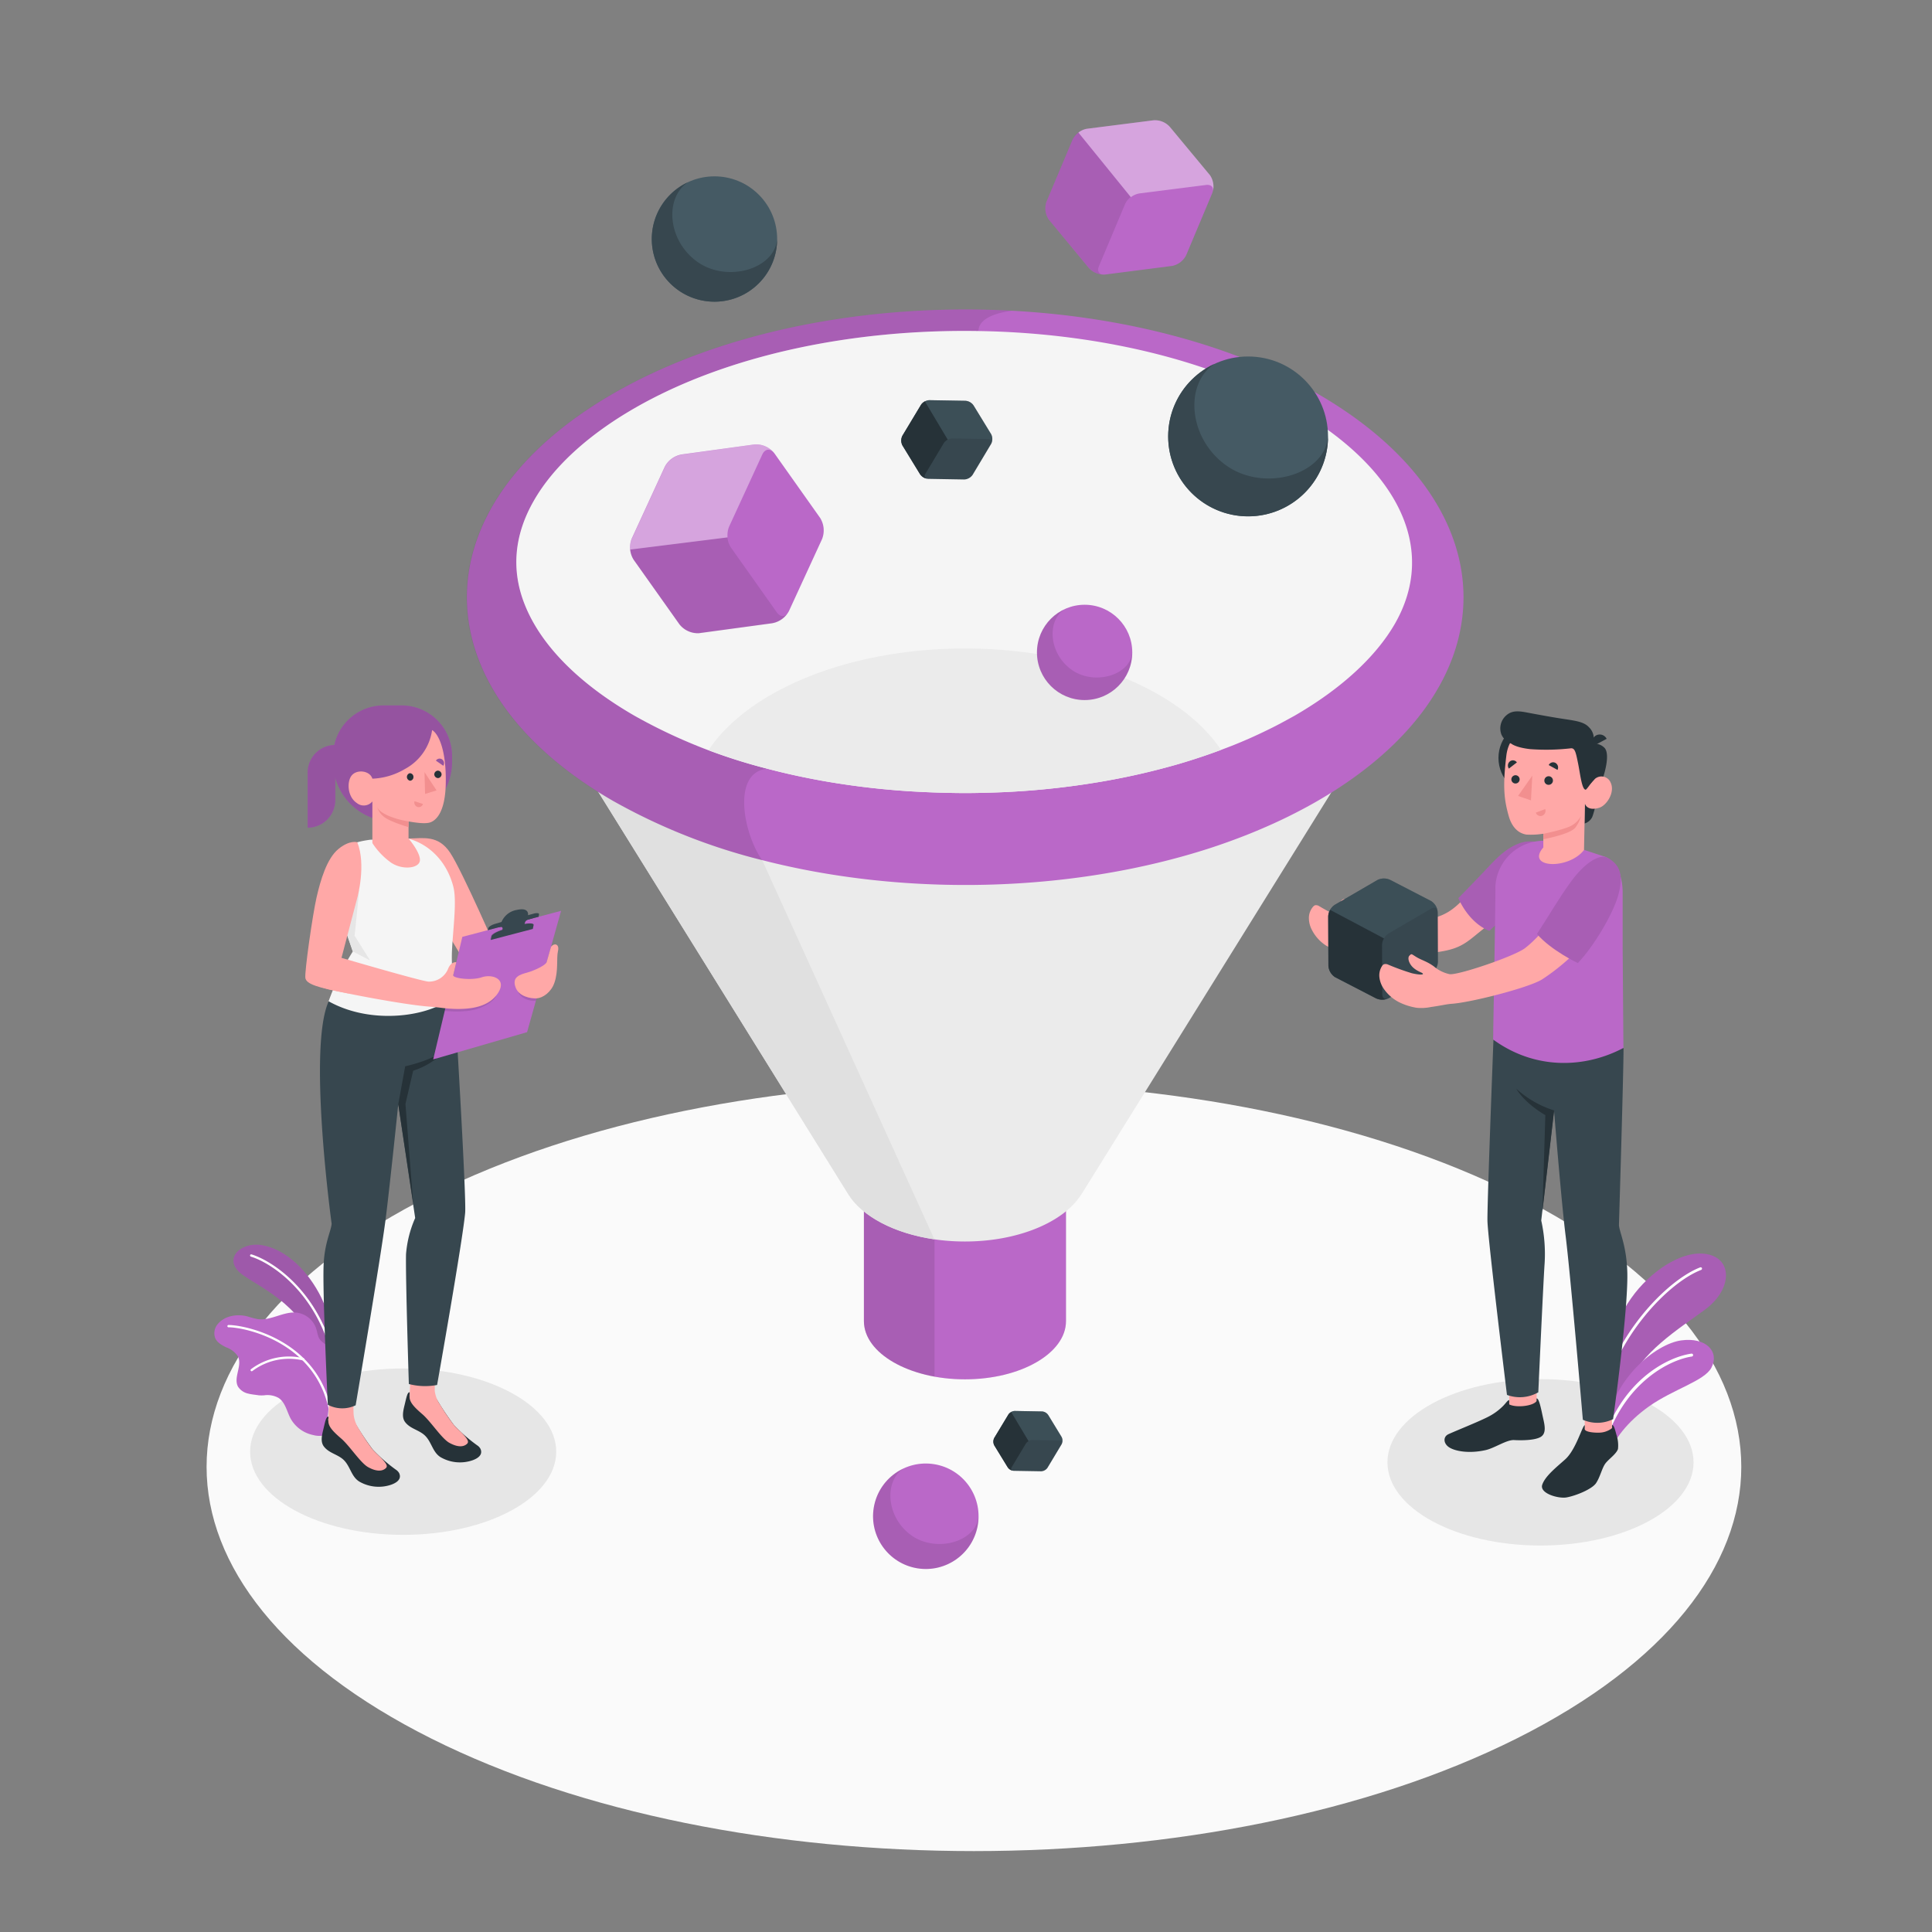 <svg xmlns="http://www.w3.org/2000/svg" viewBox="0 0 500 500"><rect x="0" y="0" width="500" height="500" fill="#808080" stroke="none"/><g id="freepik--Floor--inject-5"><path id="freepik--floor--inject-5" d="M111.63,449.94c77.55,38.83,203.29,38.83,280.85,0s77.55-101.8,0-140.64-203.3-38.84-280.85,0S34.07,411.1,111.63,449.94Z" style="fill:#fafafa"></path></g><g id="freepik--Shadows--inject-5"><ellipse id="freepik--Shadow--inject-5" cx="398.68" cy="378.45" rx="39.61" ry="21.53" style="fill:#e6e6e6"></ellipse><ellipse id="freepik--shadow--inject-5" cx="104.34" cy="375.69" rx="39.61" ry="21.53" style="fill:#e6e6e6"></ellipse></g><g id="freepik--Plants--inject-5"><g id="freepik--plants--inject-5"><path d="M86.78,350.45s-.38-8.73-4.21-15.76-9.46-11.64-15-12.47S57.3,326.16,63,330.07s15.92,8.21,19.83,21.61Z" style="fill:#BA68C8"></path><path d="M86.78,350.45s-.38-8.73-4.21-15.76-9.46-11.64-15-12.47S57.3,326.16,63,330.07s15.92,8.21,19.83,21.61Z" style="opacity:0.15"></path><path d="M85.32,348.08h.06a.3.3,0,0,0,.19-.37c-4.82-14.77-15.5-21.55-20.47-23.07a.29.29,0,0,0-.37.2.3.3,0,0,0,.19.37c4.88,1.49,15.34,8.14,20.08,22.68A.29.29,0,0,0,85.32,348.08Z" style="fill:#fff"></path><path d="M55.65,346.16c.44,1.24,1.71,1.95,2.89,2.53a6,6,0,0,1,3.05,2.38c1.16,2.38-1.24,5.45,0,7.78a4.19,4.19,0,0,0,2.69,1.82c.89.23,1.82.29,2.73.44a11.59,11.59,0,0,0,1.32,0,5.91,5.91,0,0,1,3.76.67c1.75,1.15,2.14,3.49,3.12,5.34a8.67,8.67,0,0,0,5.86,4.27,6.05,6.05,0,0,0,3.19,0l.18-.1h0c.12-.12.28-.28.34-.36l0-.05c.41-1.17,0-2.44,0-3.67,0-.08,0-.15,0-.22q.23-2.13.42-4.26.39-3.92.64-7.85c.1-1.7.43-3.55-.17-5.21-.68-1.81-2.65-2-3.28-3.77-.25-.71-.36-1.47-.6-2.18a6.11,6.11,0,0,0-4.94-4c-3.44-.42-6.74,2.16-10.18,1.66a24.06,24.06,0,0,1-2.62-.69c-2.76-.72-6.06-.15-7.8,2.11A3.62,3.62,0,0,0,55.65,346.16Z" style="fill:#BA68C8"></path><path d="M85.53,365.44h0a.3.3,0,0,0,.24-.35c-3.52-18.27-22.24-22.19-26.68-22.18a.3.3,0,0,0,0,.59c4.35,0,22.65,3.83,26.09,21.71A.3.3,0,0,0,85.53,365.44Z" style="fill:#fff"></path><path d="M65.17,354.88a.29.29,0,0,0,.16-.07,15.73,15.73,0,0,1,13.12-2.72.3.3,0,0,0,.35-.23.29.29,0,0,0-.22-.35,16.34,16.34,0,0,0-13.64,2.85.3.3,0,0,0,.23.52Z" style="fill:#fff"></path></g><g id="freepik--plants--inject-5"><path d="M414.28,357.41c-.06-5.18,3.55-16,8.84-22.74s13.68-11.8,19.71-9.82c5.61,1.84,5.09,9.18-1.63,14.12s-16.84,11.17-19.72,19.6L415.35,369Z" style="fill:#BA68C8"></path><path d="M414.28,357.41c-.06-5.18,3.55-16,8.84-22.74s13.68-11.8,19.71-9.82c5.61,1.84,5.09,9.18-1.63,14.12s-16.84,11.17-19.72,19.6L415.35,369Z" style="opacity:0.1"></path><path d="M414,364.5a.38.38,0,0,0,.34-.31c3.25-17.72,17.38-32.26,25.9-35.53a.39.39,0,0,0,.22-.49A.37.37,0,0,0,440,328c-8.69,3.34-23.07,18.12-26.38,36.1a.38.38,0,0,0,.31.44Z" style="fill:#fff"></path><path d="M416.75,375.78c.8-2.92,4.3-7.77,10-11.8,6.31-4.47,14.33-6.58,16.15-10,2.18-4.13-1.33-8-7.85-7.08s-17.91,9.94-19.58,23.39Z" style="fill:#BA68C8"></path><path d="M415.45,372.74a.38.38,0,0,0,.33-.25c5.23-15.21,16.72-20.66,22.06-21.42a.38.38,0,0,0,.33-.43.38.38,0,0,0-.43-.32c-5.91.84-17.33,6.4-22.68,21.92a.38.38,0,0,0,.23.48A.47.47,0,0,0,415.45,372.74Z" style="fill:#fff"></path></g></g><g id="freepik--character-2--inject-5"><g id="freepik--character-boy--inject-5"><path d="M349,233.56c1.2,1,2.56,1.5,4.14,3a9.29,9.29,0,0,0,3.66,2.55c1.81.71,3.52.5,8.56-.3,6.16-1,8.82-2,11.47-4.29,3.11-2.66,10.07-10.65,13.43-13.79,3.55-3.33,8.44-2,8.44-2A50.89,50.89,0,0,1,392,232.54c-2.69,3.83-7.72,7.5-10,9.39-3.64,3-5.57,4.23-13.57,4.83a82.77,82.77,0,0,1-11.77.46c-1.79-.06-2.9-.07-5.82-.32a17.26,17.26,0,0,1-3.76-.65,14.2,14.2,0,0,1-3.92-1.55,10.58,10.58,0,0,1-3.72-4.19,6.63,6.63,0,0,1-.7-3,4.46,4.46,0,0,1,1.09-2.86,1.31,1.31,0,0,1,.5-.37,1.49,1.49,0,0,1,1.09.24,64,64,0,0,0,5.78,3.06c1.67.65,2.94.87,2.82.53s-1.14-.64-2.18-1.81-1.29-2.81-.62-3.31S347.78,232.57,349,233.56Z" style="fill:#ffa8a7"></path><path d="M400.11,218.68A9.18,9.18,0,0,0,394,218c-3.11.89-5.6,2.92-8.57,6.11s-8,8.33-8,8.33,2.46,6.24,8,8.46l11.61-10.75Z" style="fill:#BA68C8"></path><path d="M400.11,218.68A9.18,9.18,0,0,0,394,218c-3.11.89-5.6,2.92-8.57,6.11s-8,8.33-8,8.33,2.46,6.24,8,8.46l11.61-10.75Z" style="opacity:0.1"></path><path d="M345.44,234.16l11-6.4a3.8,3.8,0,0,1,3.43,0l10.5,5.43a3.78,3.78,0,0,1,1.72,3l.05,12.74a3.78,3.78,0,0,1-1.7,3l-11,6.4a3.8,3.8,0,0,1-3.43,0l-10.5-5.43a3.81,3.81,0,0,1-1.72-3l-.05-12.73A3.81,3.81,0,0,1,345.44,234.16Z" style="fill:#37474f"></path><path d="M372.09,235.84c-.12-.87-.83-1.19-1.69-.69l-11,6.41a3.62,3.62,0,0,0-1.41,1.7,4,4,0,0,1,.2-.42l-13.93-7.39a3.4,3.4,0,0,1,1.21-1.28l11-6.41a3.78,3.78,0,0,1,3.42,0l10.51,5.43A3.82,3.82,0,0,1,372.09,235.84Z" style="fill:#455a64;opacity:0.4"></path><path d="M343.79,249.87a3.81,3.81,0,0,0,1.72,3l10.5,5.43a3.81,3.81,0,0,0,3.14.12c-.81.31-1.42-.14-1.43-1.12l-.05-12.73a3.5,3.5,0,0,1,.5-1.69l-13.93-7.39a3.47,3.47,0,0,0-.5,1.69Z" style="fill:#263238"></path><g id="freepik--character-boy--inject-5"><rect x="410.13" y="361.25" width="7.04" height="12.05" style="fill:#ffa8a7"></rect><polygon points="397.69 364.28 390.66 364.52 390.3 351.77 397.69 351.53 397.69 364.28" style="fill:#ffa8a7"></polygon><path d="M420.17,271.26c0,6.72-1.19,45.82-1.19,45.82.17,1.94,2,5.38,2.17,12.34.21,10.11-3.68,37.85-3.68,37.85a9.24,9.24,0,0,1-7.83.16s-3.2-37.61-4.46-47.61c-1.1-8.73-3-32.44-3-32.44l-3.31,28.49a39.91,39.91,0,0,1,.87,11.19c-.33,4.63-1.63,33.27-1.63,33.27A9.61,9.61,0,0,1,390,361s-5-40.83-5.05-45.08c-.09-4.84,1.84-54.23,1.84-54.23Z" style="fill:#37474f"></path><path d="M415.55,221.81a6.48,6.48,0,0,1,3.39,3.53,16.53,16.53,0,0,1,1,6.08v13.79l.2,26c-10.1,5.33-22.95,5.68-33.73-2.19,0,0,.6-33.53.6-39,0-.25,0-.5,0-.75a12.52,12.52,0,0,1,15.7-11.26l6.38,1.65,6.41,2.11Z" style="fill:#BA68C8"></path><path d="M366.56,247.68c1.32.81,2.75,1.12,4.52,2.42a9.34,9.34,0,0,0,4,2c1.9.46,16.82-4.59,19.59-6.72,5.62-4.33,10.48-12.49,13.18-15.58,2.23-2.55,4.76-6.39,7.5-6.41,4.54,1.38,3.51,8.13-.29,14.21a56.47,56.47,0,0,1-15.86,15.8c-3.27,2.15-18.35,6-23.36,6.37-1.52.1-2.65.44-5.55.85a12.26,12.26,0,0,1-3.62.2,16,16,0,0,1-4.29-1.31,10.67,10.67,0,0,1-4.27-3.63A6.53,6.53,0,0,1,357,253a4.39,4.39,0,0,1,.68-3,1.19,1.19,0,0,1,.45-.44,1.49,1.49,0,0,1,1.11.08,62.63,62.63,0,0,0,6.14,2.23c1.75.41,3,.45,2.87.13s-1.22-.48-2.41-1.49-1.67-2.6-1.08-3.19S365.23,246.87,366.56,247.68Z" style="fill:#ffa8a7"></path><circle cx="397.47" cy="196.15" r="9.67" style="fill:#263238"></circle><path d="M414.19,203s-1.56,7.37-2.19,8.58a3.32,3.32,0,0,1-1.93,1.55l.11-5.18Z" style="fill:#263238"></path><path d="M412.23,192.48a3.62,3.62,0,0,1,3,1.05c1.29,1.32.57,5.45-1,9.5l-2.95.34Z" style="fill:#263238"></path><path d="M410.36,203.37c.59.35,1.43-.78,2.16-1.55a2.58,2.58,0,0,1,4.31.7c1.21,2.55-1.05,5.93-2.93,6.52-3.23,1-3.72-1.06-3.72-1.06l-.24,12h0c-4,5.16-15.18,4.72-10.53-.66v-3.55a20.54,20.54,0,0,1-4.36.22c-2.38-.37-3.88-2.25-4.6-4.82-1.16-4.14-1.6-7.47-.61-15.61,1.07-8.91,11.44-9,17-5.48S410.36,203.37,410.36,203.37Z" style="fill:#ffa8a7"></path><path d="M410.36,204.37c.29,0,1.43-1.88,2.16-2.55,1-.93-.29-9.34-.29-9.34a4,4,0,0,0-1-4.26c-1.4-1.54-3.74-1.71-7.73-2.34-2.09-.33-5.27-.91-7.36-1.3-2.5-.47-4.57-1-6.33.57a4.45,4.45,0,0,0-1.22,5,4.48,4.48,0,0,0,2.5,2.29s1.09,1,4.88,1.43a56.16,56.16,0,0,0,10.5-.2c1.1-.15,1.33.92,1.92,3.83C408.92,200,409.35,204.35,410.36,204.37Z" style="fill:#263238"></path><path d="M412.22,193.13l3.58-1.92a2,2,0,0,0-2.71-.9A2.14,2.14,0,0,0,412.22,193.13Z" style="fill:#263238"></path><path d="M399.42,215.79s5.31-1.07,7.16-2.06a6.1,6.1,0,0,0,2.57-2.54,8.32,8.32,0,0,1-1.46,3c-1.35,1.74-8.27,3-8.27,3Z" style="fill:#f28f8f"></path><path d="M399.68,202a1.08,1.08,0,0,0,1.06,1.11,1.11,1.11,0,1,0-1.06-1.11Z" style="fill:#263238"></path><path d="M400.81,198l2.27,1.25a1.36,1.36,0,0,0-.53-1.81A1.25,1.25,0,0,0,400.81,198Z" style="fill:#263238"></path><path d="M399.9,209.39l-2.43.92a1.28,1.28,0,0,0,1.65.8A1.36,1.36,0,0,0,399.9,209.39Z" style="fill:#f28f8f"></path><path d="M390.5,198.91l2.07-1.6a1.26,1.26,0,0,0-1.8-.27A1.37,1.37,0,0,0,390.5,198.91Z" style="fill:#263238"></path><path d="M391.14,201.74a1.07,1.07,0,1,0,1.06-1.11A1.08,1.08,0,0,0,391.14,201.74Z" style="fill:#263238"></path><polygon points="396.56 200.73 396.21 207.13 392.87 205.99 396.56 200.73" style="fill:#f28f8f"></polygon><path d="M410.13,369.82v-1c-.67.29-2.24,6.26-5,8.81-2.22,2-5.25,4.36-6,6.62s4.22,3.65,6.29,3.28c2.41-.43,6.59-2.13,7.64-3.7s1.54-3.89,2.39-5.05,2.82-2.44,3.28-3.77a8.66,8.66,0,0,0-.4-3.7c-.33-1.24-.68-2.61-1.11-2.49v.76a5.53,5.53,0,0,1-3.52,1.19C412.62,370.81,410.12,370.61,410.13,369.82Z" style="fill:#263238"></path><path d="M390.58,362.35c-.36,0-.66.53-1.47,1.4a15.09,15.09,0,0,1-4.14,3c-2.63,1.32-7.76,3.35-10.08,4.4-1.45.65-1.38,2.4.12,3.4s5.11,1.71,9.45.74c2.37-.53,5.45-2.71,7.4-2.6s5.59.09,7-.9.87-3.11.46-4.93c-.44-2-1-5.08-1.66-4.94v.68c-.84,1.28-5.21,1.8-7.07.86Z" style="fill:#263238"></path><path d="M402.21,287.38a26.19,26.19,0,0,1-9.8-5.62s1.89,3.54,7.52,6.83l-.75,24.89Z" style="fill:#263238"></path><path d="M415.62,221.81c3.35,1.64,4.71,4.14,3.22,9.72-1.34,5-6.47,13.53-10.5,17.71,0,0-6.91-3.27-10.58-7.53,3.64-5.56,5.39-8.84,8.81-13.55S413.57,221.24,415.62,221.81Z" style="fill:#BA68C8"></path><g style="opacity:0.1"><path d="M415.62,221.81c3.35,1.64,4.71,4.14,3.22,9.72-1.34,5-6.47,13.53-10.5,17.71,0,0-6.91-3.27-10.58-7.53,3.64-5.56,5.39-8.84,8.81-13.55S413.57,221.24,415.62,221.81Z"></path></g></g></g></g><g id="freepik--character-1--inject-5"><g id="freepik--Character--inject-5"><path d="M105.73,217c3.71,0,7.64-1.06,10.8,3.73s12.41,26.08,12.41,26.08-7.53,4-7.72,3.72-12.87-21.47-12.87-21.47Z" style="fill:#ffa8a7"></path><path d="M101.61,212.6h0A15.41,15.41,0,0,1,86.2,197.19v-1.57a13.06,13.06,0,0,1,13.06-13.06H104A13.06,13.06,0,0,1,117,195.62v1.57A15.41,15.41,0,0,1,101.61,212.6Z" style="fill:#BA68C8"></path><g style="opacity:0.2"><path d="M101.61,212.6h0A15.41,15.41,0,0,1,86.2,197.19v-1.57a13.06,13.06,0,0,1,13.06-13.06H104A13.06,13.06,0,0,1,117,195.62v1.57A15.41,15.41,0,0,1,101.61,212.6Z"></path></g><path d="M79.61,214.21h0A7.17,7.17,0,0,0,86.78,207V192.78h0A7.17,7.17,0,0,0,79.61,200Z" style="fill:#BA68C8"></path><path d="M79.61,214.21h0A7.17,7.17,0,0,0,86.78,207V192.78h0A7.17,7.17,0,0,0,79.61,200Z" style="opacity:0.2"></path><path d="M117.48,368.8a41.74,41.74,0,0,0,6,5.24,2.5,2.5,0,0,1,.84.87c.28.59.72,2-2,3a10,10,0,0,1-8.31-.8c-2.21-1.38-2.31-4.26-4.4-5.91-1.55-1.22-3.48-1.53-4.73-3.12-.87-1.11-.64-2.58-.19-4.4.5-2,.72-3.5,1.38-3.35l-.1.92c.82,1.31,5.08,1.7,7,.79A77.05,77.05,0,0,0,117.48,368.8Z" style="fill:#263238"></path><path d="M119.35,370.66h0c-.64-.59-1.27-1.19-1.87-1.85a52.77,52.77,0,0,1-3.48-5.13,8,8,0,0,1-1.49-3.75c0-1.76.13-4.89.13-4.89l-6.32-.42-.31,6.63h0c-.16,1.51,1.08,2.84,3.28,4.73s5,6.31,7,7.42,3.41,1.07,4.26.51S121.49,372.85,119.35,370.66Z" style="fill:#ffa8a7"></path><path d="M96.45,375.11a41.74,41.74,0,0,0,6,5.24,2.59,2.59,0,0,1,.84.87c.28.59.72,2-2,3a10,10,0,0,1-8.32-.8c-2.21-1.38-2.31-4.26-4.39-5.91-1.55-1.21-3.48-1.53-4.73-3.12-.87-1.1-.65-2.58-.19-4.4.49-2,.72-3.5,1.38-3.35l-.11.92c.82,1.31,5.09,1.7,7,.79A79.45,79.45,0,0,0,96.45,375.11Z" style="fill:#263238"></path><path d="M98.32,377h0c-.64-.59-1.26-1.19-1.87-1.85A51.56,51.56,0,0,1,93,370a8.86,8.86,0,0,1-1.47-3.81c-.12-1.55,0-4.76,0-4.76l-6.31,0L85,367.55h0c-.16,1.5,1.08,2.83,3.28,4.72s5,6.32,7,7.43,3.41,1.07,4.26.5S100.47,379.16,98.32,377Z" style="fill:#ffa8a7"></path><path d="M85.07,259.13c-5.5,12,.76,57.59.76,57.59-.17,1.95-1.89,5-2.09,10.94-.26,7.65,1.1,35.89,1.1,35.89a8,8,0,0,0,7.2.14s6.52-38.33,7.79-48.42c1.11-8.8,3.24-29.49,3.24-29.49l4.38,29.44a28.53,28.53,0,0,0-2.37,9.36c-.15,5.95.73,33.6.73,33.6a16.54,16.54,0,0,0,7.31.25s6.63-37.41,7.26-44.55c.37-4.27-2.82-56.56-2.82-56.56Z" style="fill:#37474f"></path><path d="M103.07,285.78l1.79-9.83s7.56-1.56,11-4.79a19.47,19.47,0,0,1-8.93,5.94l-2,8.6,2,25.69Z" style="fill:#263238"></path><path d="M95.81,217.32h0c-4.82.67-7.41,1.74-9,6.28a17.66,17.66,0,0,0,.28,10.3l4.22,12.33a66.77,66.77,0,0,0-6.27,12.9c12.34,6.88,28.78,3.22,32.49-1.81.16-1.06-.84-6.22-.54-11.68.32-5.83,1.25-12.53.34-16.13-1.71-6.69-6.38-11.06-11.63-12.47Z" style="fill:#f5f5f5"></path><path d="M92.93,230.27c-.21,3.17-1.16,11.89-1.16,11.89l4,6.39-4.47-2.32-4-11.59Z" style="fill:#e6e6e6"></path><path d="M111.83,188.94c1.67,1,3.73,5.18,3.53,14-.18,7.45-2.59,9.29-3.81,9.82s-3.55.21-5.82-.17V217s3.14,3.66,2.94,5.71-4.54,2.53-7.48.53a18.93,18.93,0,0,1-4.82-5.05V207.41a2.87,2.87,0,0,1-4.05.39c-2.51-1.67-2.61-5.8-1.15-7.28s4.61-1,5.2,1a17.85,17.85,0,0,0,8.45-2.52A13.57,13.57,0,0,0,111.83,188.94Z" style="fill:#ffa8a7"></path><path d="M107,201.05a.94.94,0,0,1-.88,1,1,1,0,0,1-.1-1.94A.94.94,0,0,1,107,201.05Z" style="fill:#263238"></path><path d="M107.28,207.36l2.18.7a1.12,1.12,0,0,1-1.41.78A1.2,1.2,0,0,1,107.28,207.36Z" style="fill:#f28f8f"></path><path d="M114.72,198.17l-1.9-1.32a1.12,1.12,0,0,1,1.58-.32A1.22,1.22,0,0,1,114.72,198.17Z" style="fill:#BA68C8"></path><g style="opacity:0.2"><path d="M114.72,198.17l-1.9-1.32a1.12,1.12,0,0,1,1.58-.32A1.22,1.22,0,0,1,114.72,198.17Z"></path></g><path d="M114.28,200.37a1,1,0,0,1-.89,1,1,1,0,0,1-1-.93,1,1,0,0,1,.89-1A1,1,0,0,1,114.28,200.37Z" style="fill:#263238"></path><polygon points="109.86 199.83 110.01 205.47 112.98 204.55 109.86 199.83" style="fill:#f28f8f"></polygon><path d="M105.73,212.57c-2.4-.31-7.33-1.73-8.1-3.68a5.07,5.07,0,0,0,1.73,2.49c1.47,1.26,6.37,2.68,6.37,2.68Z" style="fill:#f28f8f"></path><polygon points="145.21 235.72 119.65 242.46 112.11 274.17 136.41 267.12 145.21 235.72" style="fill:#BA68C8"></polygon><path d="M134.07,256.71c.23.65,1.63,2.45,4.61,2.31l.37-1.32Z" style="opacity:0.1"></path><path d="M128.35,257.7c-.11.85-1.85,2.42-4.78,3.39-3.35,1.12-8.48.53-8.48.53l.46-1.58Z" style="opacity:0.1"></path><path d="M137.73,240.32l.21-1c.11-.54-1.39-.56-3.35-.05l-3.77,1c-2,.51-3.65,1.36-3.77,1.9l-.21,1Z" style="opacity:0.1"></path><path d="M139.5,236.64c.07-.34-.54-.42-1.36-.2l-1.49.41s.44-2.1-2.86-1.37a5.21,5.21,0,0,0-4,3.13l-1.59.46c-.88.25-1.67.72-1.78,1.06l-.19.6,13.17-3.46S139.42,237,139.5,236.64Z" style="fill:#37474f"></path><path d="M137.69,237.69c-1.21.29-1.71.45-1.89,1.28s-.29,1.65-.29,1.65l-5.83,1.54s.28-1.2.37-1.67-.11-.75-1-.51l-.08-.37,9.13-2.32Z" style="fill:#37474f"></path><path d="M137.89,240.41s.09-.44.21-1-1.39-.56-3.35-.05l-3.77,1c-2,.51-3.65,1.36-3.77,1.9l-.21,1Z" style="fill:#37474f"></path><path d="M83.72,255.66l4.66-7.77s20.47,6,22.5,6.15a5.33,5.33,0,0,0,5.07-3.27c.77-2,2.14-1.75,2.14-1.75s-.6,2.53-.8,3.34,4.69,1.47,7.39.56,6.61.41,4.19,4.09-7.14,4.11-10.41,4.11a33.71,33.71,0,0,1-4.09-.28c-1.06-.13-2.12-.24-3.18-.32C104.49,260.05,86.76,256.62,83.72,255.66Z" style="fill:#ffa8a7"></path><path d="M142.61,245l-1.14,4c-.21.78-3.19,2.2-5.06,2.71s-3.94,1.13-3,3.76c.82,2.42,3.91,3,5.49,2.9s3.73-1.57,4.57-4c1.09-3.1.5-6.4.93-8.21S143.55,243.92,142.61,245Z" style="fill:#ffa8a7"></path><path d="M88.38,247.89l4.09-15.56s2.36-8.43,0-14.35c0,0-1.94-.69-4.91,1.76s-4.6,8-5.63,12.49-3.15,19.34-2.9,20.88,3,2.49,11.19,4Z" style="fill:#ffa8a7"></path></g></g><g id="freepik--Filter--inject-5"><path d="M249.73,290.5c-14.44,0-26.15,6.75-26.15,15.07V341.9c0,8.32,11.71,15.07,26.15,15.07s26.15-6.75,26.15-15.07V305.57C275.88,297.25,264.17,290.5,249.73,290.5Z" style="fill:#ebebeb"></path><path d="M249.73,290.5c-14.44,0-26.15,6.75-26.15,15.07V341.9c0,8.32,11.71,15.07,26.15,15.07s26.15-6.75,26.15-15.07V305.57C275.88,297.25,264.17,290.5,249.73,290.5Z" style="fill:#BA68C8"></path><path d="M223.58,305.57V341.9c0,6.74,7.68,12.44,18.28,14.37V291.2C231.26,293.12,223.58,298.83,223.58,305.57Z" style="opacity:0.1"></path><path d="M279.86,309.11c.2-.3,72.46-116.54,72.46-116.54s-36.52,23.57-102.57,23.57a260.67,260.67,0,0,1-35.46-2.38c-43.53-6-67.12-21.19-67.12-21.19l72.41,116.52v0h0c4.44,7.12,16.26,12.21,30.14,12.21s25.69-5.09,30.13-12.21Z" style="fill:#ebebeb"></path><path d="M197.26,222.62l-11-14.46c-25.55-6.84-39.13-15.59-39.13-15.59l72.41,116.52v0h0c3.57,5.73,11.92,10.14,22.27,11.64Z" style="fill:#e0e0e0"></path><path d="M341,101.9c-22.08-12.75-50.17-19.91-79-21.48h0c-37-2-75.11,5.15-103.4,21.49-50.37,29.09-50.36,76.24,0,105.32a154.78,154.78,0,0,0,38.73,15.39c34.59,8.88,74.57,8.53,108.75-1q7.22-2,14.05-4.58c1.9-.71,3.78-1.46,5.62-2.24h0q3.93-1.65,7.67-3.49c2.6-1.29,5.14-2.63,7.59-4.05C391.33,178.14,391.34,131,341,101.9Z" style="fill:#BA68C8"></path><path d="M261.93,80.42c-37-2-75.11,5.15-103.4,21.49-50.37,29.09-50.36,76.24,0,105.32a154.78,154.78,0,0,0,38.73,15.39h0c-4.81-6.71-8-22.69,1.27-23.68a139.44,139.44,0,0,1-34.31-13.7c-14.48-8.36-24.29-18.33-28.42-28.84-3.51-9-2.69-18,2.46-26.93,5-8.65,14-16.86,25.93-23.78,24.06-13.9,56.74-20.57,89.07-20C253.26,85.66,252.53,81.62,261.93,80.42Z" style="opacity:0.1"></path><path d="M335,105.67c-22.25-12.84-51.87-19.53-81.77-20-32.33-.55-65,6.12-89.07,20-12,6.92-20.95,15.13-25.93,23.78-5.15,8.89-6,18-2.46,26.93,4.13,10.51,13.94,20.48,28.42,28.84a139.44,139.44,0,0,0,34.31,13.7c4.74,1.25,9.6,2.31,14.55,3.19A203.1,203.1,0,0,0,239.61,205q2.76.13,5.52.18c3.05.08,6.13.09,9.18,0a204.59,204.59,0,0,0,30.9-2.92l.35-.06A182.23,182.23,0,0,0,305,197.73q6.76-2,13.1-4.45c1.77-.68,3.5-1.41,5.22-2.16,2.05-.91,4.07-1.87,6.05-2.86s3.78-2,5.61-3c12-6.93,21-15.16,26-23.8C372,142.28,362.31,121.43,335,105.67Z" style="fill:#f5f5f5"></path><path d="M249.73,167.83c-30.29,0-56.13,10.93-66.36,26.31a156.83,156.83,0,0,0,15.16,4.79c4.74,1.25,9.6,2.31,14.55,3.19A203.1,203.1,0,0,0,239.61,205q2.76.13,5.52.18c3.05.08,6.13.09,9.18,0a204.59,204.59,0,0,0,30.9-2.92l.35-.06A183,183,0,0,0,305,197.73q5.66-1.65,11-3.66C305.78,178.73,280,167.83,249.73,167.83Z" style="fill:#ebebeb"></path><circle cx="280.7" cy="168.84" r="12.33" style="fill:#BA68C8"></circle><path d="M277.26,173.28c-5.87-4.26-6.35-12.61-1.76-15.62h0A12.33,12.33,0,1,0,293,168.84C292.56,174.78,283.13,177.53,277.26,173.28Z" style="opacity:0.1"></path><circle cx="323.01" cy="112.94" r="20.68" style="fill:#455a64"></circle><path d="M317.24,120.38c-9.85-7.14-10.66-21.16-2.95-26.2h0a20.69,20.69,0,1,0,29.41,18.76C342.91,122.9,327.1,127.51,317.24,120.38Z" style="fill:#37474f"></path><circle cx="184.9" cy="61.86" r="16.22" transform="translate(10.42 148.86) rotate(-45)" style="fill:#455a64"></circle><path d="M180.38,67.69c-7.73-5.59-8.36-16.59-2.32-20.54h0a16.22,16.22,0,1,0,23.06,14.71C200.5,69.67,188.1,73.29,180.38,67.69Z" style="fill:#37474f"></path><path d="M163.49,139.39l8.56-18.61a6.1,6.1,0,0,1,4.49-3.19L195.4,115a6.11,6.11,0,0,1,5,2.3l11.84,16.72a6.1,6.1,0,0,1,.51,5.49l-8.56,18.61a6.12,6.12,0,0,1-4.5,3.19l-18.85,2.56a6.09,6.09,0,0,1-5-2.3L164,144.88A6.07,6.07,0,0,1,163.49,139.39Z" style="fill:#BA68C8"></path><path d="M175.84,161.6a6.09,6.09,0,0,0,5,2.3l18.85-2.56a6.17,6.17,0,0,0,4.24-2.73c-.77,1.14-2,1.12-2.91-.16l-11.84-16.73a5.52,5.52,0,0,1-.91-2.68l-25.18,3.15a5.6,5.6,0,0,0,.91,2.69Z" style="opacity:0.1"></path><path d="M200.13,117c-1-1-2.2-.79-2.86.65l-8.57,18.62a5.93,5.93,0,0,0-.29,3.54,5.84,5.84,0,0,1-.11-.73l-25.18,3.15a5.54,5.54,0,0,1,.4-2.81l8.56-18.61a6.1,6.1,0,0,1,4.5-3.19L195.43,115A6.13,6.13,0,0,1,200.13,117Z" style="fill:#fff;opacity:0.4"></path><path d="M281.28,33.33l17.24-2.19a5.14,5.14,0,0,1,4.3,1.81l10.31,12.42a5.18,5.18,0,0,1,.59,4.63L307,66a5.17,5.17,0,0,1-3.72,2.83L286,71.05a5.17,5.17,0,0,1-4.3-1.81L271.42,56.82a5.18,5.18,0,0,1-.59-4.63l6.73-16A5.17,5.17,0,0,1,281.28,33.33Z" style="fill:#BA68C8"></path><path d="M270.83,52.19a5.18,5.18,0,0,0,.59,4.63l10.31,12.42a5.22,5.22,0,0,0,3.86,1.83c-1.17,0-1.7-.94-1.19-2.17l6.73-16A4.65,4.65,0,0,1,292.65,51L279.08,34.3a4.7,4.7,0,0,0-1.52,1.86Z" style="opacity:0.1"></path><path d="M313.87,49.64c.31-1.17-.42-1.94-1.75-1.77l-17.25,2.19a5.1,5.1,0,0,0-2.68,1.38c.15-.14.31-.28.48-.41L279.11,34.32a4.6,4.6,0,0,1,2.2-1l17.23-2.19a5.16,5.16,0,0,1,4.31,1.8l10.31,12.42A5.22,5.22,0,0,1,313.87,49.64Z" style="fill:#fff;opacity:0.4"></path><path d="M240.51,103.56l9.31.16A2.75,2.75,0,0,1,252,105l4.51,7.37a2.78,2.78,0,0,1,0,2.51l-4.79,8a2.78,2.78,0,0,1-2.19,1.21l-9.31-.16a2.75,2.75,0,0,1-2.14-1.29l-4.51-7.37a2.75,2.75,0,0,1,0-2.5l4.79-8A2.76,2.76,0,0,1,240.51,103.56Z" style="fill:#37474f"></path><path d="M256.54,114.71c.25-.6-.07-1.07-.8-1.08l-9.3-.16a2.67,2.67,0,0,0-1.53.53,1.75,1.75,0,0,1,.29-.18l-5.91-9.9a2.62,2.62,0,0,1,1.24-.35l9.3.16A2.79,2.79,0,0,1,252,105l4.51,7.37A2.8,2.8,0,0,1,256.54,114.71Z" style="fill:#455a64;opacity:0.4"></path><path d="M233.53,112.76a2.75,2.75,0,0,0,0,2.5l4.51,7.37a2.76,2.76,0,0,0,1.91,1.26c-.62-.11-.84-.62-.47-1.24l4.79-8a2.58,2.58,0,0,1,1-.87l-5.91-9.9a2.58,2.58,0,0,0-1,.87Z" style="fill:#263238"></path><circle cx="239.59" cy="392.39" r="13.65" transform="translate(-186.11 566.03) rotate(-80.78)" style="fill:#BA68C8"></circle><path d="M235.79,397.3c-6.5-4.71-7-14-1.95-17.29h0a13.65,13.65,0,1,0,19.4,12.38C252.72,399,242.29,402,235.79,397.3Z" style="opacity:0.1"></path><path d="M262.62,365.15l7.07.13a2.11,2.11,0,0,1,1.63,1l3.42,5.61a2.09,2.09,0,0,1,0,1.9l-3.64,6.06a2.1,2.1,0,0,1-1.66.92l-7.07-.12a2.09,2.09,0,0,1-1.63-1l-3.43-5.6a2.12,2.12,0,0,1,0-1.9l3.64-6.07A2.15,2.15,0,0,1,262.62,365.15Z" style="fill:#37474f"></path><path d="M274.79,373.62c.19-.45-.05-.81-.6-.82l-7.07-.12a2,2,0,0,0-1.16.4l.21-.14-4.49-7.52a2.09,2.09,0,0,1,.95-.26l7.07.12a2.11,2.11,0,0,1,1.63,1l3.42,5.6A2.12,2.12,0,0,1,274.79,373.62Z" style="fill:#455a64;opacity:0.4"></path><path d="M257.31,372.14a2.12,2.12,0,0,0,0,1.9l3.43,5.6a2.09,2.09,0,0,0,1.45,1c-.47-.09-.64-.48-.36-.94l3.64-6.06a1.92,1.92,0,0,1,.72-.66l-4.49-7.52a2,2,0,0,0-.72.65Z" style="fill:#263238"></path></g></svg>
